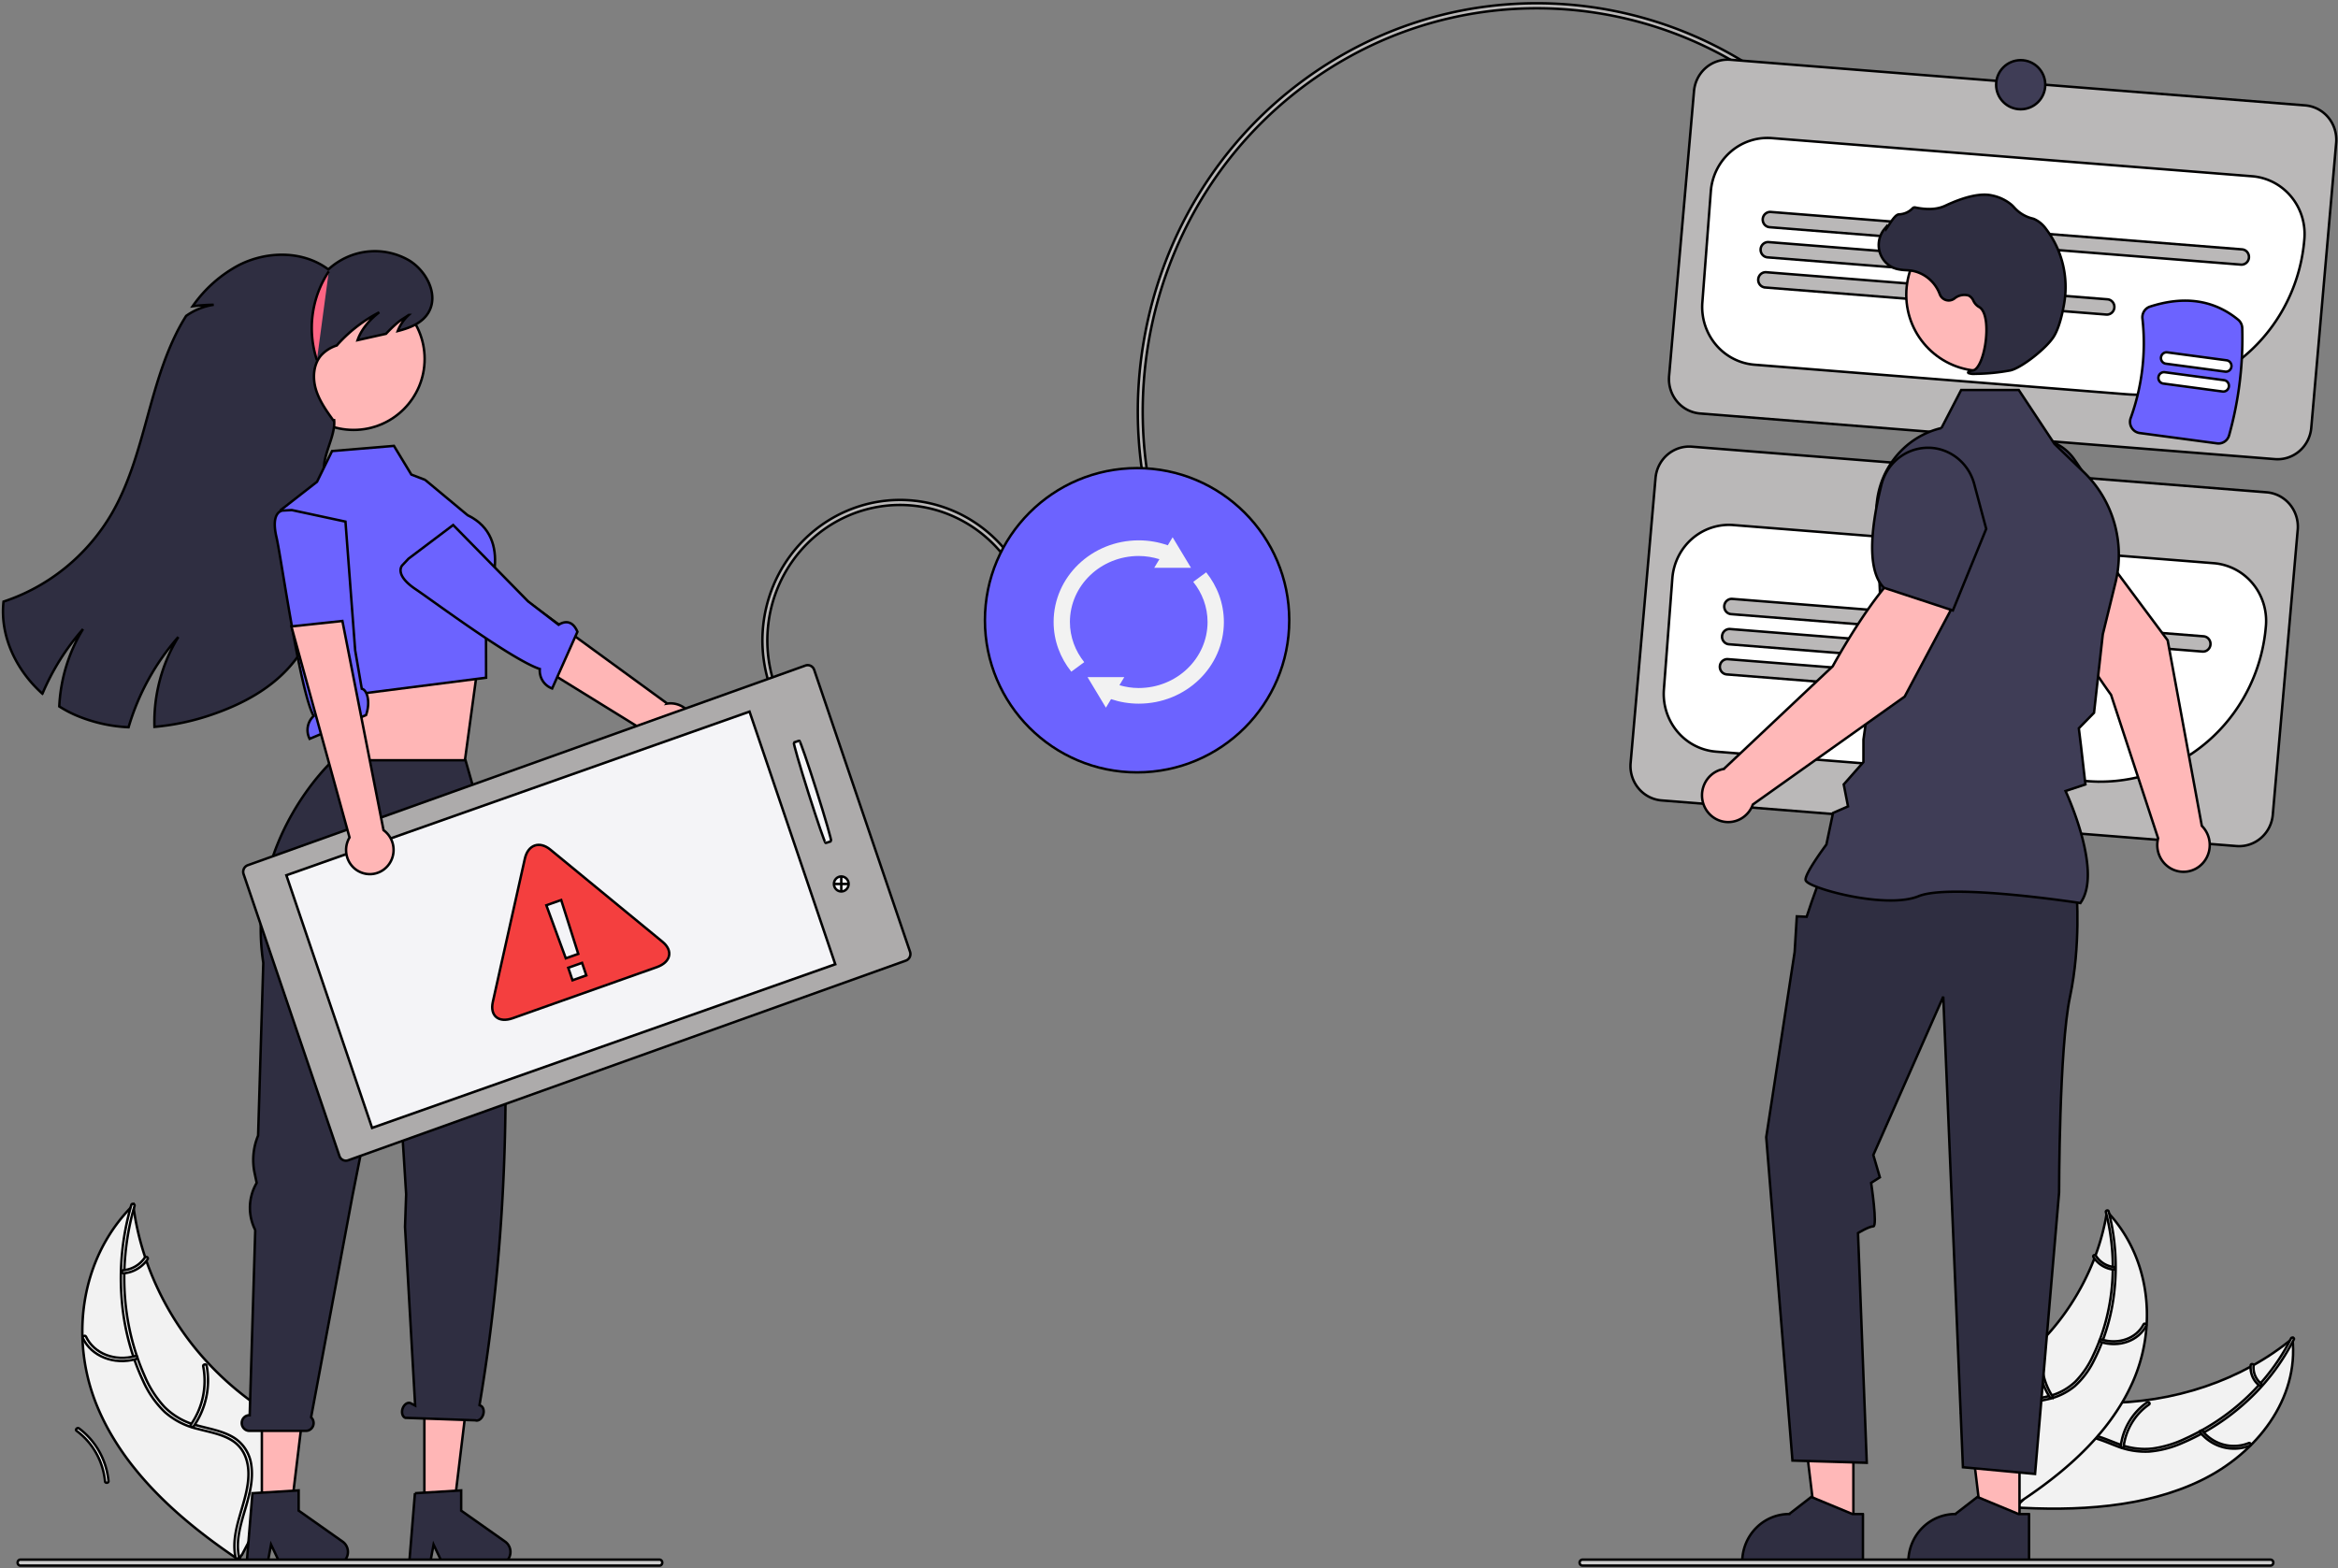 <svg width="955.311" height="641" xmlns="http://www.w3.org/2000/svg" data-name="Layer 1">
 <rect width="100%" height="100%" fill="#808080" stroke="none"/>
 <g>
  <title>Layer 1</title>
  <path stroke="null" d="m551.218,20.923c71.42,-39.003 162.066,-18.556 210.124,50.602l-1.636,1.185c-47.465,-68.305 -137.003,-88.495 -207.544,-49.981a161.815,165.158 0 0 0 -17.321,10.943c-72.54,52.513 -89.699,155.471 -38.248,229.51l-1.636,1.185c-52.09,-74.96 -34.719,-179.199 38.724,-232.364a164.202,167.595 0 0 1 17.537,-11.079z" fill="#bab8b8" id="svg_1"/>
  <path stroke="null" d="m929.572,187.638l-234.907,-18.652a13.812,14.098 0 0 1 -12.685,-15.132l10.184,-116.491a13.812,14.098 0 0 1 14.825,-12.947l234.907,18.652a13.812,14.098 0 0 1 12.685,15.132l-10.184,116.491a13.812,14.098 0 0 1 -14.825,12.947z" fill="#bab8b8" id="svg_2"/>
  <path stroke="null" d="m874.084,161.321q-2.675,0 -5.369,-0.213l-151.813,-12.054a23.184,23.663 0 0 1 -21.317,-25.427l3.462,-45.419a23.211,23.691 0 0 1 24.913,-21.758l196.312,15.588a23.212,23.692 0 0 1 21.317,25.428a67.829,69.23 0 0 1 -67.506,63.856l0,0z" fill="#fff" id="svg_3"/>
  <path stroke="null" d="m915.576,108.143l-192.445,-15.281a3.062,3.126 0 1 1 0.475,-6.232l192.445,15.281a3.062,3.126 0 1 1 -0.475,6.232z" fill="#bab8b8" id="svg_4"/>
  <path stroke="null" d="m835.668,114.186l-113.475,-9.01a3.062,3.126 0 0 1 0.475,-6.233l113.475,9.01a3.062,3.126 0 1 1 -0.475,6.233l0,-0z" fill="#bab8b8" id="svg_5"/>
  <path stroke="null" d="m860.665,128.559l-139.411,-11.07a3.062,3.126 0 1 1 0.475,-6.233l139.411,11.07a3.062,3.126 0 0 1 -0.475,6.233z" fill="#bab8b8" id="svg_6"/>
  <path stroke="null" d="m913.853,345.772l-234.907,-18.652a13.812,14.098 0 0 1 -12.685,-15.132l10.184,-116.491a13.812,14.098 0 0 1 14.825,-12.947l234.907,18.652a13.812,14.098 0 0 1 12.685,15.132l-10.184,116.491a13.812,14.098 0 0 1 -14.825,12.947z" fill="#bab8b8" id="svg_7"/>
  <path stroke="null" d="m858.305,319.453q-2.637,0 -5.308,-0.211l-151.813,-12.054a23.184,23.663 0 0 1 -21.317,-25.427l3.462,-45.418a23.185,23.664 0 0 1 24.914,-21.758l196.311,15.588a23.185,23.664 0 0 1 21.317,25.428a67.912,69.315 0 0 1 -67.567,63.853z" fill="#fff" id="svg_8"/>
  <path stroke="null" d="m899.857,266.278l-192.445,-15.281a3.062,3.126 0 1 1 0.475,-6.232l192.445,15.281a3.062,3.126 0 1 1 -0.475,6.232z" fill="#bab8b8" id="svg_9"/>
  <path stroke="null" d="m819.949,272.321l-113.475,-9.01a3.062,3.126 0 1 1 0.475,-6.233l113.475,9.01a3.062,3.126 0 0 1 -0.475,6.233l0,0z" fill="#bab8b8" id="svg_10"/>
  <path stroke="null" d="m844.946,286.693l-139.411,-11.07a3.062,3.126 0 0 1 0.475,-6.233l139.411,11.07a3.062,3.126 0 0 1 -0.475,6.233z" fill="#bab8b8" id="svg_11"/>
  <path stroke="null" d="m316.316,284.909a56.243,57.405 0 1 1 102.913,-46.35l-1.835,0.827a54.237,55.358 0 1 0 -99.242,44.697l-1.835,0.827z" fill="#bab8b8" id="svg_12"/>
  <path stroke="null" d="m899.304,605.048c22.965,-11.107 40.07,-33.453 37.401,-58.011c-20.602,17.027 -48.652,26.536 -77.608,26.308c-11.278,-0.089 -23.909,-1.26 -32.105,5.2c-5.1,4.019 -7.4,10.401 -7.691,16.761c-0.291,6.361 1.22,12.798 2.722,19.151l-0.457,1.505c26.963,1.752 54.772,0.192 77.736,-10.915z" fill="#f2f2f2" id="svg_13"/>
  <path stroke="null" d="m936.14,546.976c-8.882,17.689 -24.281,32.432 -43.418,41.061a45.941,46.89 0 0 1 -13.243,3.971a29.939,30.558 0 0 1 -13.775,-1.838c-4.159,-1.523 -8.259,-3.507 -12.67,-4.11a16.216,16.551 0 0 0 -12.253,3.372c-4.076,3.235 -6.507,7.712 -8.71,12.178c-2.446,4.959 -4.897,10.151 -9.687,13.531c-0.58,0.409 0.228,1.261 0.807,0.852c8.334,-5.88 9.536,-16.511 16.158,-23.632a15.582,15.904 0 0 1 12.527,-5.345c4.502,0.339 8.731,2.381 12.931,3.956a32.13,32.794 0 0 0 13.437,2.25a43.102,43.993 0 0 0 13.404,-3.479a92.503,94.414 0 0 0 25.362,-16.107a86.48,88.267 0 0 0 20.269,-26.262c0.307,-0.611 -0.833,-1.006 -1.137,-0.399l0,-0z" fill="#fff" id="svg_14"/>
  <path stroke="null" d="m899.132,585.545a17.982,18.354 0 0 0 20.217,5.245c0.668,-0.287 0.123,-1.287 -0.547,-0.999a16.647,16.991 0 0 1 -18.798,-4.913c-0.47,-0.583 -1.339,0.088 -0.872,0.667l0,-0z" fill="#fff" id="svg_15"/>
  <path stroke="null" d="m867.723,591.189a24.18,24.68 0 0 1 10.399,-17.208c0.579,-0.411 -0.229,-1.263 -0.807,-0.852a25.142,25.661 0 0 0 -10.78,17.93c-0.082,0.685 1.106,0.812 1.188,0.131l-0,0z" fill="#fff" id="svg_16"/>
  <path stroke="null" d="m923.978,565.53a8.175,8.344 0 0 1 -3.152,-7.458c0.092,-0.683 -1.096,-0.81 -1.188,-0.131a9.153,9.342 0 0 0 3.468,8.256a0.679,0.693 0 0 0 0.84,0.092a0.487,0.497 0 0 0 0.032,-0.76l0,-0z" fill="#fff" id="svg_17"/>
  <path stroke="null" d="m860.938,495.114c-0.071,0.424 -0.142,0.848 -0.221,1.276a90.812,92.689 0 0 1 -4.484,16.672c-0.147,0.42 -0.303,0.844 -0.464,1.258a98.447,100.481 0 0 1 -22.581,34.787a103.476,105.614 0 0 1 -12.914,11.024c-6.399,4.622 -13.785,9.137 -17.835,15.364a16.205,16.54 0 0 0 -1.151,2.012l18.245,37.678c0.087,0.07 0.165,0.144 0.253,0.214l0.655,1.529c0.254,-0.156 0.513,-0.324 0.766,-0.48c0.148,-0.09 0.291,-0.189 0.439,-0.279c0.097,-0.063 0.194,-0.126 0.286,-0.177c0.032,-0.021 0.065,-0.042 0.088,-0.06c0.092,-0.051 0.171,-0.108 0.254,-0.156q2.176,-1.398 4.334,-2.831c0.009,-0.003 0.009,-0.003 0.014,-0.015c10.944,-7.304 21.237,-15.557 29.693,-25.08c0.254,-0.287 0.518,-0.576 0.764,-0.88a92.104,94.007 0 0 0 10.057,-13.808a79.207,80.843 0 0 0 4.274,-8.265a65.374,66.724 0 0 0 5.688,-23.225c1.03,-16.082 -3.643,-32.711 -15.264,-45.584c-0.297,-0.329 -0.591,-0.65 -0.898,-0.976z" fill="#f2f2f2" id="svg_18"/>
  <path stroke="null" d="m860.471,495.371c5.082,19.891 3.331,40.87 -5.274,58.72a36.105,36.851 0 0 1 -7.281,10.656a24.37,24.874 0 0 1 -11.532,6.021c-4.124,0.997 -8.51,1.57 -12.212,3.486a12.874,13.14 0 0 0 -6.938,9.603c-0.906,4.987 0.243,10.122 1.556,15.123c1.457,5.552 3.066,11.305 1.721,16.807c-0.163,0.667 1.007,0.944 1.17,0.279c2.34,-9.573 -3.811,-19.252 -3.576,-28.936c0.11,-4.519 1.723,-8.922 5.834,-11.426c3.595,-2.19 8.116,-2.785 12.305,-3.76a26.409,26.955 0 0 0 11.552,-5.485a33.709,34.405 0 0 0 7.729,-10.327a78.837,80.466 0 0 0 8.306,-27.618a87.059,88.858 0 0 0 -2.243,-33.429c-0.176,-0.687 -1.29,-0.395 -1.116,0.287l-0,0z" fill="#fff" id="svg_19"/>
  <path stroke="null" d="m858.344,548.449c7.506,2.4 15.468,-0.471 18.615,-6.676c0.31,-0.611 -0.762,-1.159 -1.072,-0.547c-2.948,5.813 -10.317,8.42 -17.333,6.177c-0.738,-0.236 -0.944,0.811 -0.21,1.046l-0,0z" fill="#fff" id="svg_20"/>
  <path stroke="null" d="m838.571,570.52a25.673,26.204 0 0 1 -3.627,-20.318c0.16,-0.667 -1.01,-0.945 -1.17,-0.279a26.722,27.274 0 0 0 3.821,21.14c0.393,0.627 1.367,0.081 0.976,-0.543z" fill="#fff" id="svg_21"/>
  <path stroke="null" d="m863.671,517.8a10.087,10.295 0 0 1 -7.307,-4.592c-0.385,-0.63 -1.358,-0.083 -0.976,0.543a11.303,11.536 0 0 0 8.072,5.095c0.323,0.04 0.624,-0.076 0.69,-0.384a0.588,0.6 0 0 0 -0.48,-0.662l-0,0z" fill="#fff" id="svg_22"/>
  <path stroke="null" d="m899.669,337.527l-13.958,-75.839l-27.401,-36.811l-20.306,13.55c2.869,15.884 24.574,45.538 24.574,45.538l19.238,58.652c-0.077,0.305 -0.148,0.613 -0.2,0.929a10.717,10.938 0 1 0 18.052,-6.019l0,-0z" fill="#ffb8b8" id="svg_23"/>
  <path stroke="null" d="m838.55,246.44l22.989,-19.045l0.044,-0.101c4.3,-9.945 -5.247,-26.997 -14.013,-39.551a19.651,20.057 0 0 0 -26.297,-5.424l0,0a19.694,20.101 0 0 0 -9.157,19.051l1.934,18.999l24.5,26.071z" fill="#3f3d56" id="svg_24"/>
  <polygon stroke="null" points="757.298,623.864 742.001,623.863 734.725,563.643 757.301,563.644 757.298,623.864 " fill="#ffb8b8" id="svg_25"/>
  <path stroke="null" d="m761.201,618.766l-4.305,-0l-16.809,-6.977l-9.009,6.976l-0.001,0a19.199,19.595 0 0 0 -19.198,19.594l0,0.637l49.322,0.002l0.001,-20.231z" fill="#2f2e41" id="svg_26"/>
  <polygon stroke="null" points="825.171,623.864 809.875,623.863 802.598,563.643 825.174,563.644 825.171,623.864 " fill="#ffb8b8" id="svg_27"/>
  <path stroke="null" d="m829.074,618.766l-4.305,-0l-16.809,-6.977l-9.009,6.976l-0.001,0a19.199,19.595 0 0 0 -19.198,19.594l0,0.637l49.322,0.002l0.001,-20.231z" fill="#2f2e41" id="svg_28"/>
  <path stroke="null" d="m848.496,364.476s1.786,21.876 -2.679,42.841s-4.465,80.009 -4.465,80.009l-9.824,115.056l-29.471,-2.735l-8.038,-192.33l-28.578,64.718l2.679,9.115l-3.569,2.279s2.676,17.775 0.89,17.775s-6.252,2.735 -6.252,2.735l3.572,93.886l-30.364,-0.912l-10.717,-132.17l11.61,-75.656l0.893,-14.584l4.019,0.169l2.046,-6.093l3.759,-10.482l104.489,6.381z" fill="#2f2e41" id="svg_29"/>
  <path stroke="null" d="m850.04,369.071l0.159,-0.228c8.501,-12.147 -4.284,-41.336 -6.213,-45.567l8.122,-2.69l-1.829,-15.867l-0.866,-7.074l6.207,-6.336l0.017,-0.158l3.572,-31.903l5.194,-21.19a45.579,46.521 0 0 0 -12.937,-45.084l-12.006,-11.554l-14.591,-22.035l-23.529,0l-8.068,15.554a34.295,35.003 0 0 0 -26.535,35.738l1.828,40.793l-7.158,50.79l-0.004,9.192l-8.055,9.137l1.759,8.977l-6.131,2.682l-2.707,12.893c-1.12,1.509 -8.515,11.572 -8.515,14.323c0,0.413 0.299,0.812 0.94,1.255c5.039,3.483 32.892,10.583 45.219,5.548c13.131,-5.359 65.328,2.68 65.854,2.762l0.271,0.043z" fill="#3f3d56" id="svg_30"/>
  <path stroke="null" d="m645.426,638.627a1.19,1.214 0 0 0 1.186,1.218l281.084,0a1.193,1.218 0 0 0 0,-2.436l-281.077,0a1.19,1.214 0 0 0 -1.193,1.211l-0,0.007z" fill="#ccc" id="svg_31"/>
  <circle stroke="null" cx="810.066" cy="120.466" r="31.162" fill="#ffb8b8" id="svg_32"/>
  <path stroke="null" d="m807.081,152.786a84.753,86.504 0 0 0 14.386,-1.408c4.7,-1.105 15.07,-9.289 17.896,-14.124l0,0c2.1,-3.592 3.36,-9.149 4.048,-13.177a37.885,38.668 0 0 0 -7.4,-30.513a11.969,12.216 0 0 0 -4.939,-4.083c-0.175,-0.065 -0.355,-0.121 -0.536,-0.169a14.768,15.073 0 0 1 -7.461,-4.445a12.178,12.43 0 0 0 -1.253,-1.25a18.19,18.566 0 0 0 -7.685,-3.688c-4.541,-1.113 -11.037,0.282 -19.307,4.149c-4.155,1.943 -8.766,1.401 -12.321,0.712a1.157,1.181 0 0 0 -1.079,0.409a8.167,8.336 0 0 1 -5.492,2.404c-1.262,0.09 -2.542,1.91 -4.086,4.281c-0.35,0.538 -0.759,1.166 -1.055,1.549l-0.059,-0.72l-0.694,0.823a9.911,10.115 0 0 0 4.89,16.357a19.327,19.726 0 0 0 3.902,0.53c0.797,0.052 1.622,0.106 2.414,0.225a14.942,15.251 0 0 1 11.35,9.601a3.908,3.988 0 0 0 5.945,1.78a6.456,6.59 0 0 1 5.853,-1.248a4.286,4.374 0 0 1 1.949,2.143a5.585,5.701 0 0 0 2.183,2.467c3.244,1.6 3.654,9.059 2.661,15.311c-0.957,6.027 -3.038,10.423 -5.061,10.691c-1.558,0.206 -1.733,0.324 -1.839,0.609l-0.095,0.255l0.181,0.231a6.381,6.513 0 0 0 2.706,0.297z" fill="#2f2e41" id="svg_33"/>
  <circle stroke="null" cx="464.615" cy="253.483" r="62.174" fill="#6c63ff" id="svg_34"/>
  <path stroke="null" d="m799.904,244.072l-20.439,-13.341c-13.015,9.188 -30.605,41.558 -30.605,41.558l-44.517,41.977a10.711,10.932 0 1 0 11.871,14.529l62.042,-44.114l21.647,-40.608z" fill="#ffb8b8" id="svg_35"/>
  <path stroke="null" d="m797.955,249.485l13.613,-33.346l-4.924,-18.428a19.697,20.103 0 0 0 -15.284,-14.386l0,0a19.65,20.056 0 0 0 -22.599,14.757c-3.728,14.939 -6.592,34.361 0.939,42.047l0.076,0.078l28.179,9.278z" fill="#3f3d56" id="svg_36"/>
  <path stroke="null" d="m42.923,605.427a28.499,29.088 0 0 0 -11.621,-20.668c-0.667,-0.507 0.317,-1.479 0.982,-0.973a29.633,30.245 0 0 1 12.043,21.533c0.072,0.811 -1.332,0.915 -1.404,0.109l0,0z" fill="#fff" id="svg_40"/>
  <path stroke="null" d="m54.432,492.507c0.068,0.502 0.136,1.005 0.214,1.512a107.032,109.243 0 0 0 4.673,19.811c0.158,0.501 0.326,1.005 0.5,1.5a116.031,118.429 0 0 0 25.328,41.841a121.957,124.477 0 0 0 14.81,13.479c7.369,5.689 15.905,11.29 20.447,18.78a19.099,19.494 0 0 1 1.282,2.414l-22.872,43.69c-0.105,0.079 -0.2,0.163 -0.305,0.243l-0.828,1.776c-0.293,-0.194 -0.592,-0.401 -0.885,-0.595c-0.171,-0.112 -0.336,-0.233 -0.507,-0.345c-0.112,-0.078 -0.224,-0.156 -0.331,-0.22c-0.037,-0.026 -0.075,-0.052 -0.101,-0.074c-0.107,-0.064 -0.197,-0.134 -0.293,-0.194q-2.512,-1.73 -5.003,-3.5c-0.011,-0.004 -0.011,-0.004 -0.016,-0.018c-12.625,-9.021 -24.448,-19.136 -34.062,-30.676c-0.289,-0.347 -0.589,-0.698 -0.868,-1.065a108.555,110.798 0 0 1 -11.342,-16.65a93.353,95.282 0 0 1 -4.733,-9.899a77.051,78.643 0 0 1 -5.851,-27.577c-0.626,-18.984 5.489,-38.396 19.649,-53.118c0.363,-0.376 0.72,-0.744 1.093,-1.116z" fill="#f2f2f2" id="svg_42"/>
  <path stroke="null" d="m54.972,492.827c-6.715,23.238 -5.419,48.019 4.064,69.375a42.554,43.433 0 0 0 8.187,12.83a28.723,29.317 0 0 0 13.365,7.533c4.822,1.331 9.967,2.174 14.259,4.572a15.173,15.487 0 0 1 7.821,11.577c0.885,5.909 -0.657,11.915 -2.386,17.756c-1.92,6.485 -4.026,13.201 -2.643,19.734c0.168,0.792 -1.221,1.074 -1.388,0.284c-2.406,-11.366 5.194,-22.535 5.272,-33.952c0.036,-5.327 -1.703,-10.576 -6.454,-13.683c-4.155,-2.717 -9.459,-3.59 -14.358,-4.899a31.126,31.769 0 0 1 -13.408,-6.902a39.729,40.55 0 0 1 -8.727,-12.46a92.92,94.84 0 0 1 -8.774,-32.851a102.61,104.73 0 0 1 3.865,-39.295c0.232,-0.803 1.535,-0.416 1.304,0.381l-0,0z" fill="#fff" id="svg_43"/>
  <path stroke="null" d="m55.536,555.436c-8.93,2.541 -18.205,-1.145 -21.685,-8.574c-0.343,-0.732 0.94,-1.336 1.283,-0.603c3.26,6.96 11.845,10.312 20.193,7.937c0.878,-0.25 1.083,0.992 0.209,1.24z" fill="#fff" id="svg_44"/>
  <path stroke="null" d="m78.021,582.189a30.259,30.884 0 0 0 5.016,-23.797c-0.164,-0.792 1.224,-1.075 1.388,-0.284a31.495,32.146 0 0 1 -5.275,24.757c-0.486,0.723 -1.613,0.043 -1.13,-0.676l0,0z" fill="#fff" id="svg_45"/>
  <path stroke="null" d="m50.382,519.127a11.889,12.134 0 0 0 8.775,-5.131c0.476,-0.728 1.603,-0.046 1.13,0.676a13.322,13.597 0 0 1 -9.696,5.694c-0.382,0.034 -0.733,-0.114 -0.799,-0.478a0.693,0.707 0 0 1 0.589,-0.762z" fill="#fff" id="svg_46"/>
  <polygon stroke="null" points="135.044,273.538 137.051,292.54 135.87,317.457 189.943,310.9 195.025,273.538 188.55,273.603 135.044,273.538 " fill="#ffb6b6" id="svg_47"/>
  <polygon stroke="null" points="106.997,618.525 118.819,618.525 124.446,571.983 106.997,571.983 106.997,618.525 " fill="#ffb6b6" id="svg_48"/>
  <path stroke="null" d="m103.139,610.26l18.887,-1.151l0,8.259l17.957,12.658a5.055,5.159 0 0 1 -2.872,9.405l-22.486,0l-3.876,-8.17l-1.513,8.17l-8.478,0l2.382,-29.171z" fill="#2f2e41" id="svg_49"/>
  <polygon stroke="null" points="173.404,618.525 185.226,618.525 190.852,571.983 173.404,571.983 173.404,618.525 " fill="#ffb6b6" id="svg_50"/>
  <path stroke="null" d="m169.546,610.26l18.887,-1.151l0,8.259l17.957,12.658a5.055,5.159 0 0 1 -2.872,9.405l-22.486,0l-3.876,-8.17l-1.513,8.17l-8.478,0l2.382,-29.171z" fill="#2f2e41" id="svg_51"/>
  <path stroke="null" d="m101.896,578.389l0.129,0l2.274,-75.675a19.388,19.788 0 0 1 0.254,-18.699l0.326,-0.601l-0.844,-3.993a24.92,25.435 0 0 1 1.424,-15.308l2.121,-70.591c-7.578,-50.125 28.535,-82.814 28.535,-82.814l54.098,0l11.614,40.728c7.678,76.35 6.285,150.75 -5.899,222.832l0.332,0.171c1.196,0.421 1.709,2.112 1.146,3.777s-1.989,2.673 -3.185,2.251l-28.57,-1.014c-1.196,-0.421 -1.709,-2.112 -1.146,-3.777c0.563,-1.665 1.989,-2.673 3.185,-2.251l1.943,1.003l-4.143,-73.024l0.46,-13.338l-0.947,-15.132l-4.379,-68.063l-16.576,83.699l-16.932,90.662a3.115,3.179 0 0 1 -2.1,5.535l-23.119,0a3.124,3.189 0 1 1 0,-6.378l0,0z" fill="#2f2e41" id="svg_52"/>
  <circle stroke="null" cx="144.486" cy="146.687" r="29.017" fill="#ffb6b6" id="svg_53"/>
  <path stroke="null" d="m17.337,283.512a94.473,96.425 0 0 1 16.578,-26.396a63.841,65.16 0 0 0 -9.694,31.596a48.917,49.928 0 0 0 6.621,3.535a63.44,64.75 0 0 0 21.694,4.974a94.661,96.617 0 0 1 20.325,-36.882a63.993,65.316 0 0 0 -9.747,36.721a100.202,102.272 0 0 0 24.41,-5.339c11.842,-4.158 23.336,-10.367 31.525,-20.026c8.863,-10.453 13.231,-24.248 14.641,-37.999c1.411,-13.741 0.084,-27.61 -1.253,-41.362c-0.632,-6.553 4.716,-14.095 4.084,-20.649l-0.421,0c-2.81,-3.932 -5.673,-7.961 -7.052,-12.623c-1.368,-4.652 -1.011,-10.142 2.137,-13.805a14.696,14.999 0 0 1 6.452,-4.082c0.232,-0.301 0.484,-0.591 0.747,-0.881a60.009,61.249 0 0 1 16.578,-12.656c-4.474,3.449 -7.463,7.348 -8.852,11.377q5.81,-1.305 11.621,-2.6a55.972,57.128 0 0 1 4.084,-3.997c2.074,-1.837 2.758,-1.977 5.231,-3.706a16.69,17.035 0 0 0 -4.516,6.575c4.979,-1.278 9.957,-3.201 12.547,-7.574c4.295,-7.23 -0.811,-16.985 -7.936,-21.304a28.395,28.982 0 0 0 -32.978,3.706c-10.305,-7.746 -24.978,-7.617 -36.441,-1.826a53.283,54.384 0 0 0 -19.01,16.878a74.351,75.888 0 0 1 8.61,-0.612a26.406,26.951 0 0 0 -11.273,4.555a77.649,79.254 0 0 0 -4.084,7.295q-1.216,2.466 -2.295,4.996c-4.41,10.249 -7.284,21.164 -10.263,31.951c-3.474,12.57 -7.2,25.225 -13.705,36.474a80.262,81.921 0 0 1 -44.261,36.044c-1.547,14.214 5.252,28.115 15.894,37.645z" fill="#2f2e41" id="svg_54"/>
  <path stroke="null" d="m173.706,196.109l-5.632,-2.158l-7.101,-11.72l-25.296,2.11l-6.148,12.567l-14.812,11.545l6.477,34.819l10.063,42.294l67.366,-8.595l-0.071,-31.838s12.173,-25.154 -7.491,-34.58l-17.355,-14.443z" fill="#6c63ff" id="svg_55"/>
  <path stroke="null" d="m277.544,306.547a9.639,9.838 0 0 1 -13.028,-7.125l-75.112,-46.389l13.729,-16.168l69.516,50.683a9.691,9.892 0 0 1 4.895,18.999l0,0z" fill="#ffb6b6" id="svg_56"/>
  <path stroke="null" d="m164.376,231.035s-3.59,3.686 5.417,9.748c7.211,4.853 39.374,28.833 50.775,32.626a7.572,7.729 0 0 0 5.047,7.952l10.323,-23.154c-2.235,-5.293 -5.809,-4.068 -7.689,-2.867l-12.468,-9.57l-30.615,-31.203l-18.242,13.757l-2.548,2.712z" fill="#6c63ff" id="svg_57"/>
  <path stroke="null" d="m134.347,110.92a40.408,41.243 0 0 0 -4.862,36.247" fill="#fd6584" id="svg_58"/>
  <path stroke="null" d="m7.204,638.627a1.106,1.214 0 0 0 1.109,1.218l261.177,0a1.109,1.218 0 1 0 0,-2.436l-261.177,0a1.106,1.214 0 0 0 -1.109,1.218z" fill="#ccc" id="svg_59"/>
  <path stroke="null" id="a4a87c0b-578c-404f-b0e7-3c25016717c2-232" data-name="Path 3114" d="m101.246,353.603a2.805,2.863 0 0 0 -1.716,3.644l39.16,115.198a2.805,2.863 0 0 0 3.57,1.751l227.858,-81.597a2.805,2.863 0 0 0 1.716,-3.645l-39.16,-115.198a2.805,2.863 0 0 0 -3.571,-1.751l-227.857,81.598z" fill="#adabab"/>
  <path stroke="null" id="f731b694-f804-4551-a9ab-28894637a524-235" data-name="Path 3124" d="m222.869,457.305" fill="#e6e6e6"/>
  <path stroke="null" d="m115.542,208.659s-5.089,0.187 -2.573,10.895c2.014,8.573 9.409,62.35 15.192,73.073a7.572,7.729 0 0 0 -1.641,9.326l23.041,-9.7c1.914,-5.423 0.432,-10.346 -1.745,-10.782l-2.692,-15.683l-3.967,-52.614l-21.938,-4.716l-3.676,0.202z" fill="#6c63ff" id="svg_65"/>
  <path stroke="null" d="m905.89,181.204l-31.622,-4.233a4.513,4.606 0 0 1 -3.292,-2.198a4.42,4.512 0 0 1 -0.369,-3.916a86.778,88.571 0 0 0 4.799,-40.654a4.484,4.576 0 0 1 3.078,-4.885c14.019,-4.542 26.128,-2.754 35.987,5.314a4.539,4.633 0 0 1 1.72,3.483a141.949,144.882 0 0 1 -5.36,43.754a4.503,4.597 0 0 1 -4.94,3.335z" fill="#6c63ff" id="svg_69"/>
  <path stroke="null" d="m908.127,159.996l-24.179,-3.237a2.288,2.335 0 1 1 0.595,-4.63l24.179,3.237a2.288,2.335 0 1 1 -0.595,4.63z" fill="#fff" id="svg_70"/>
  <path stroke="null" d="m909.17,151.877l-24.179,-3.237a2.288,2.335 0 1 1 0.595,-4.63l24.179,3.237a2.288,2.335 0 1 1 -0.595,4.63z" fill="#fff" id="svg_71"/>
  <circle stroke="null" cx="825.661" cy="34.623" r="10.04" fill="#3f3d56" id="svg_73"/>
  <path stroke="null" fill="none" id="svg_76" d="m166.451,356.581c1.003,0 2.044,0.695 8.022,0c13.293,-1.545 31.439,-10.568 49.138,-14.329c13.779,-2.929 24.239,-3.224 32.09,6.141c10.851,12.944 14.012,23.18 15.042,27.635c0.922,3.985 -1.003,2.047 -3.008,-4.094l-3.008,-21.494l0,-6.141"/>
  <polyline stroke="null" fill="none" points="264.726,332.017 264.726,330.993 " id="svg_77" stroke-linecap="round"/>
  <path stroke="null" fill="#f4f4f7" d="m324.37,303.439l2.226,-0.734l0,0c0.292,-0.096 3.439,9.027 7.031,20.377c3.592,11.35 6.267,20.629 5.975,20.725l-2.226,0.734l0,0c-0.292,0.096 -3.439,-9.027 -7.031,-20.377c-3.592,-11.35 -6.267,-20.629 -5.975,-20.725z" id="svg_80"/>
  <path stroke="null" fill="#f4f4f7" d="m340.74,361.263l0,0c0,-1.696 1.347,-3.071 3.008,-3.071l0,0c0.798,0 1.563,0.324 2.127,0.899c0.564,0.576 0.881,1.357 0.881,2.171l0,0c0,1.696 -1.347,3.071 -3.008,3.071l0,0c-1.661,0 -3.008,-1.375 -3.008,-3.071l-0,0zm3.008,-3.071l0,6.141m-3.008,-3.071l6.017,0" id="svg_82"/>
  <rect stroke="null" transform="matrix(0.948 -0.335 0.328 0.967 -109.606 82.996)" fill="#f4f4f7" x="125.69" y="327.63" width="199.637" height="106.773" id="svg_84"/>
  <path stroke="null" d="m147.557,356.563a9.639,9.838 0 0 1 -4.738,-14.29l-23.762,-86.262l20.848,-2.224l16.802,85.492a9.691,9.892 0 0 1 -9.15,17.283l0,0z" fill="#ffb6b6" id="svg_64"/>
  <path stroke="null" fill="#f43f3f" d="m270.698,384.892l-14.798,-12.163c-4.461,-3.666 -11.76,-9.668 -16.221,-13.335l-14.796,-12.163c-4.465,-3.667 -9.155,-2.005 -10.428,3.696l-4.224,18.904c-1.274,5.7 -3.359,15.03 -4.633,20.727l-4.224,18.906c-1.273,5.703 2.378,8.702 8.112,6.669l58.89,-20.874c5.74,-2.035 6.781,-6.696 2.322,-10.368l0,0zm-31.129,13.729l-5.641,2l-1.738,-5.108l5.641,-2l1.738,5.108zm-3.29,-8.775l-5.093,1.805l-7.942,-21.675l6.06,-2.148l6.975,22.018l0,0z" id="svg_85"/>
  <path stroke="null" id="svg_63" d="m465.289,227.223c2.955,0.004 5.778,0.494 8.451,1.314l-2.116,3.51l15.018,0l-3.756,-6.24l-3.753,-6.238l-1.975,3.287c-3.702,-1.299 -7.694,-2.025 -11.867,-2.025c-19.211,0 -34.783,14.939 -34.783,33.369c0,7.649 2.712,14.677 7.225,20.308l5.289,-3.896c-3.65,-4.55 -5.845,-10.229 -5.857,-16.41c0.027,-14.9 12.593,-26.957 28.123,-26.98l0,0zm27.561,6.678l-5.289,3.898c3.649,4.549 5.844,10.223 5.854,16.407c-0.027,14.9 -12.593,26.955 -28.124,26.98c-2.752,-0.003 -5.385,-0.433 -7.895,-1.151l1.991,-3.303l-15.018,0l3.753,6.236l3.756,6.245l2.094,-3.486c3.551,1.186 7.351,1.848 11.321,1.849c19.214,-0.003 34.783,-14.943 34.787,-33.373c-0.005,-7.649 -2.718,-14.675 -7.229,-20.302l0,0z" stroke-width="0" fill="#f2f2f2"/>
 </g>

</svg>